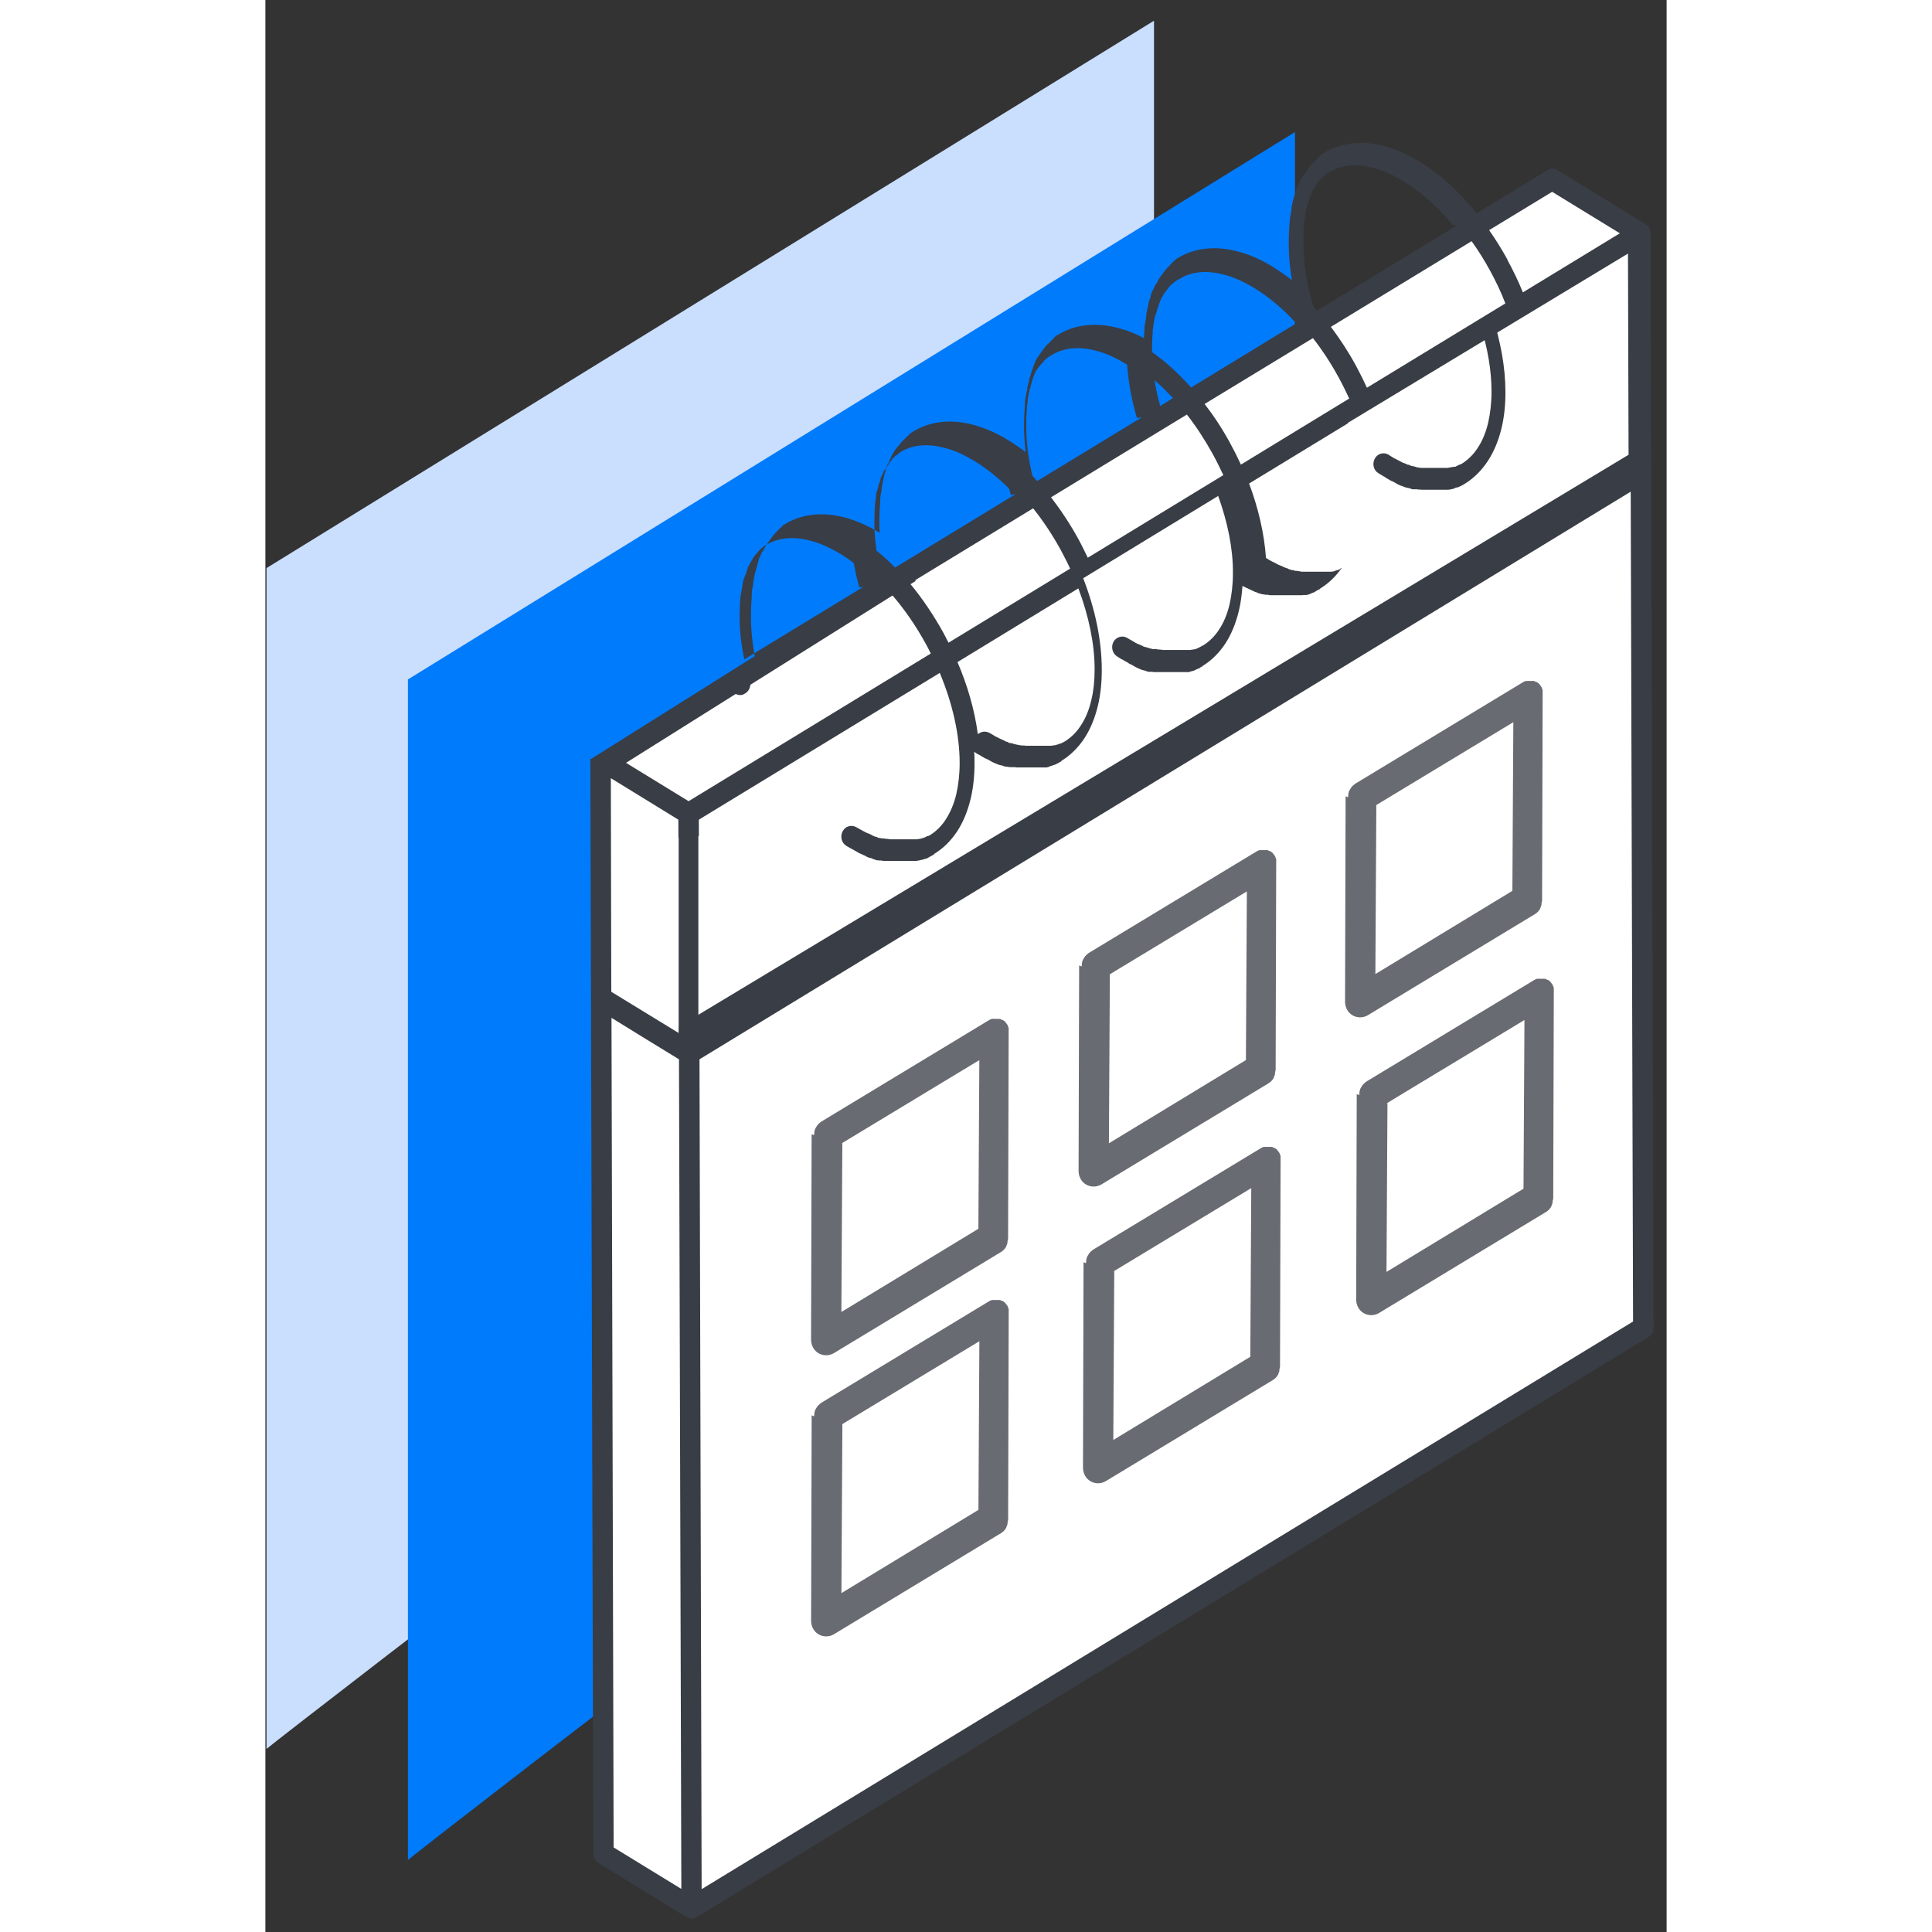 <svg xmlns:xlink="http://www.w3.org/1999/xlink" xmlns="http://www.w3.org/2000/svg" class="md" fill="none" viewBox="0 0 66 91" width="152"  height="152" >
	<rect x="0" y="0" width="66" height="91" fill="#333333" stroke="none"/>
	<g clip-path="url(#a)">
	  <path d="m10.507 32.831-.131 42.06s1.288-1.317 1.157-1.317c-.131 0-11.348 8.665-11.479 8.803V26.757L41.855.976V12.836L10.507 32.831Z" fill="#CADEFE"/>
	  <path d="m17.157 38.066-.131 42.049s1.288-1.317 1.157-1.317c-.131 0-11.348 8.675-11.469 8.813V32.003L48.495 6.221V18.072L17.147 38.055l.01.011Z" fill="#007BFC"/>
	  <path d="m15.306 35.772.03 11.287.111 40.255c0 .18.09.35.241.435l4.145 2.548s.06.032.091.043c0 0 .02 0 .03.011.121.032.252.021.362-.053l44.828-27.321c.151-.085.241-.255.241-.435L65.275 22.287l-.03-11.287v-.127c0-.021-.02-.043-.03-.064 0-.021-.01-.042-.02-.053-.01-.021-.03-.032-.04-.053-.01-.021-.02-.032-.04-.053-.01-.011-.03-.021-.05-.043-.02-.011-.03-.032-.05-.043l-4.145-2.548c-.151-.096-.332-.096-.483 0l-3.33 2.028c-.805-.988-1.71-1.826-2.696-2.432-.523-.319-1.026-.542-1.519-.69-.433-.127-.855-.191-1.258-.191-.634 0-1.237.159-1.75.488l-.02.021h-.03v.021h-.02v.021h-.02l-.02.021h-.02l-.02.032h-.02v.021l-.02.021h-.02v.021l-.02.021-.02.021-.02.021-.02.021-.02.021-.02.021-.02.021-.02.021-.02.021h-.02l-.01.021-.02.021-.02.021h-.01l-.02.032-.02.021h-.01l-.02.032-.07.074-.02.032-.02.021-.02.032-.02.021-.02.021-.02.032-.02.021-.02.032v.021l-.02.011-.02.021-.01.021-.02.021v.021l-.03.021v.021h-.02l-.02.021-.02.032-.02.021-.02.032v.021h-.02l-.02.032-.01.032-.02.032v.021l-.02.011-.02.032-.01.032-.02.032-.01.032-.02.032-.01.032-.02.032v.021l-.02.021v.032l-.02.011-.03.064v.021h-.01l-.02.042v.021l-.02.053v.064h-.02v.064l-.02.021v.021l-.02.042v.021l-.02.042v.021l-.02.053v.021l-.02.053v.021l-.02.053v.021l-.02.053v.074h-.02v.074h-.01l-.01.064v.021l-.01.064v.074h-.01v.074h-.01l-.01.064c0 .064-.02.117-.03.17 0 .064-.02.117-.02.159v.021s0 .043-.01.064v.096c0 .085-.02.17-.02.255 0 .064 0 .127-.01.18 0 .159-.01.308-.01.467v.021c0 .573.05 1.157.151 1.741-.292-.234-.594-.435-.895-.626-.513-.319-1.026-.552-1.519-.69-.433-.127-.855-.191-1.258-.191-.634 0-1.227.159-1.75.488h-.02v.021h-.02v.021h-.02l-.02.032h-.02l-.02.032h-.02l-.02.032-.02.021-.02.021-.02.021-.02.021-.02.021h-.02v.021l-.02.021h-.02v.021l-.02.021-.02.021-.02.021-.02.021-.02.021-.02.021-.03.032-.02.021-.03.032-.02.021-.02.021-.02.032-.02.032-.02.021-.02.021-.02.032-.03.042-.02.032-.02.021-.02.021-.02.032-.01.032-.02.021-.02.032-.02.021-.02.032-.02.032-.01.032-.02.032v.021l-.02.021-.02.032v.021h-.02l-.02.032v.021h-.01l-.02.032-.01.021-.02.042-.01.032-.02.032-.01.032-.02.032v.021l-.02.011v.032h-.02v.021h-.01v.032l-.02.021-.02.043v.032l-.02.043v.021l-.01.042v.032l-.02.043v.021h-.01v.043h-.02v.021l-.02.043v.032l-.02.053v.021l-.02.053v.021l-.01.053v.021l-.02.053v.074l-.02.011-.01.064v.074h-.02v.021l-.01.053v.074h-.01v.074h-.01v.085c0 .053-.02.096-.03.159v.021c-.01.053-.02.106-.03.149 0 0 0 .064-.01.096v.085c0 .096-.02.17-.02.266 0 .053 0 .106-.01.159-.362-.191-.714-.34-1.066-.435-.433-.127-.855-.191-1.258-.191-.634 0-1.227.159-1.74.478h-.02l-.01.021h-.02l-.02.032h-.02l-.02.032h-.02l-.02.032h-.02v.021l-.02.021-.02.021-.02.021-.02.021-.02.021h-.02l-.01.032-.02.021h-.02v.021l-.02.021-.02.021-.02.021-.02.021h-.02l-.02.032h-.02l-.01.021-.02.021-.02.021-.02.021-.02.021-.02.032-.02.021-.02.032-.04.043-.02.032-.04.053-.02.032-.02.032v.021h-.02l-.02.021-.01.032v.021l-.03.011v.021l-.03.021-.02.032-.02.032-.02.021-.02.032v.021l-.02.011-.02.032-.01.032-.02.032-.01.021-.02.043v.032l-.02.032-.01.032-.02.032-.01.032-.02.032v.032l-.02.032v.032l-.02.043v.021h-.01l-.02.043v.032l-.02.042v.032l-.02.043v.021l-.02.053v.021l-.01.011v.043l-.02.021-.02.053v.021l-.02.053v.021l-.01.043v.085h-.02l-.02.064v.064l-.02.011-.01.074-.01.064v.085l-.02.021v.064l-.02.011-.01.064v.074l-.01.021s-.02.096-.03.149v.021s-.02.096-.02.138v.159c0 .096-.02.18-.02.266 0 .064 0 .127-.01.18v.021c0 .149-.01.297-.01.446v.021c0 .404.03.818.08 1.242-.262-.202-.543-.393-.815-.563-.513-.319-1.026-.541-1.519-.69-.433-.127-.855-.191-1.258-.191-.634 0-1.227.17-1.74.488l-.02.021h-.02v.011h-.02v.021h-.02l-.02.021h-.02l-.02.032-.02.021h-.02v.021l-.02.021-.02.021h-.02v.021l-.03.021-.02.021-.02.021h-.02v.021l-.02.021h-.01l-.02.021-.02.021-.02.021-.02.021-.02.021h-.01l-.02.032h-.02l-.01.032-.02.021-.02.021-.02.021-.02.032-.02.032-.02.021-.02.021-.02.021-.02.021-.02.021-.02.032-.02.021-.02.032-.02.021-.02.032-.02.021-.02.032-.02.032-.02.032-.02.032-.01.032v.021l-.03.021-.02.043-.01.032-.02.032v.021h-.01l-.02.032v.032l-.02.032-.01.032-.02.032-.01.032-.02.032v.021l-.02.021v.032h-.02v.021h-.01l-.02.032v.021h-.01l-.02.043v.032l-.02.053v.021l-.02.043v.021l-.01.042v.021l-.01.021-.02.043v.021l-.02.043v.074l-.02.021-.01.053v.032l-.02.053v.011l-.02.053v.074h-.01v.085h-.02l-.01.064v.074h-.01l-.01.074v.085h-.01v.074h-.01c0 .053-.02.106-.03.159 0 .064-.02.117-.02.159v.191c0 .085-.02.17-.02.255 0 .053 0 .117-.01.18 0 .149-.01.297-.01.446v.021c0 .17 0 .35.02.531-.513-.308-1.006-.531-1.499-.68-.433-.127-.855-.191-1.258-.191-.634 0-1.237.159-1.75.488l-.02.011h-.02v.021h-.02v.021h-.02l-.02.032h-.01l-.02.032-.02.021-.04.032h-.01l-.02.032h-.02v.021l-.02.021-.02.021-.03.021-.02.021-.02.021-.02.021-.02.021-.02.021-.02.032h-.02v.021l-.02.021-.02.021h-.01l-.02.032-.02.021-.02.032-.02.032-.04.053-.02.021-.02.032-.02.021-.02.021-.01.032-.02.021-.02.032-.02.021-.01.032-.02.021-.02.032-.02.032-.02.032-.02.032-.02.032v.021l-.03.021-.02.043-.01.032-.02.032v.021h-.02l-.02.032v.021h-.02l-.02.032-.01.032-.02.032v.032l-.02.032v.021l-.02.021v.032h-.02v.021h-.01l-.02.043v.021l-.02.053v.032l-.02.043v.064l-.02.021-.02.053v.074l-.02.021-.02.053v.032h-.01v.043h-.01v.021l-.02.053v.021l-.02.053v.021l-.02.053v.021l-.01.053v.021l-.02.053v.074l-.02.021-.01.064-.01.085v.021l-.01.064v.074h-.01c0 .053-.02.106-.03.17v.021s-.02.096-.02.138v.18c0 .085-.02.17-.02.266 0 .053 0 .117-.01.18v.011c0 .149-.01.297-.01.446v.021c0 .818.111 1.667.312 2.517l-6.147 3.748c-.111.064-.191.18-.221.308v.032c0 .032-.01.064-.01.096l-1.459.032Zm26.84-16.65c-.111-.404-.201-.807-.262-1.21.302.255.584.541.865.839l-.604.372Zm-13.974 8.516-5.614 3.419c-.141-.679-.221-1.349-.221-1.986v-.021c0-.138 0-.265.01-.393v-.159c0-.074.01-.149.02-.223v-.064c0-.032 0-.053.01-.074 0-.064.01-.106.02-.138v-.021s.02-.085.03-.127l.01-.064.01-.064.01-.064.01-.064v-.064h.01l.01-.053.01-.064.01-.053v-.064h.02l.02-.053.02-.053v-.021l.02-.021v-.053l.02-.011.02-.042.02-.053v-.053l.02-.011.01-.043v-.021l.02-.032.02-.053v-.043h.01v-.021l.03-.032v-.021l.03-.032v-.021l.02-.032v-.021l.03-.032v-.021l.02-.011v-.021h.01l.02-.032.01-.021.02-.043.02-.021h.01l.01-.032.01-.032v-.021l.03-.011.02-.021.01-.021v-.021l.03-.021v-.021l.03-.021.02-.021.02-.021h.01l.01-.032.02-.021.01-.021h.02l.02-.032h.01v-.021l.02-.021h.01l.02-.032h.01l.02-.032h.01l.02-.032h.01l.02-.032h.02v-.011h.02l.01-.021.02-.021h.02l.01-.021h.01v-.011h.02l.01-.021h.02v-.011h.02c.362-.234.775-.35 1.258-.35.312 0 .644.053.996.159.402.117.845.319 1.298.595.211.127.412.266.614.425.07.382.151.764.262 1.147l.191-.032Zm7.183-4.375-5.694 3.472c-.282-.287-.573-.552-.875-.796-.06-.435-.101-.86-.101-1.264v-.021c0-.138 0-.266.01-.393v-.17c0-.074.01-.149.02-.212v-.149c0-.053.01-.096.02-.138 0-.053.01-.096.02-.149l.01-.064v-.064l.01-.074v-.053h.02v-.053h.02l.01-.053.02-.064.02-.064.01-.053v-.064l.02-.011.02-.053v-.042l.02-.021v-.032h.02l.01-.053.01-.053v-.053l.02-.011v-.032h.01v-.021h.01v-.032h.02l.02-.032v-.043h.01v-.021l.03-.032v-.021l.02-.032v-.043l.03-.021.02-.032v-.032l.03-.011.02-.032v-.021l.03-.021v-.021l.03-.021v-.021l.03-.021.01-.021.02-.021.01-.021.02-.021v-.021l.02-.021.01-.021v-.021l.03-.021.02-.021.02-.021h.01l.01-.032.02-.021.01-.021h.01v-.021h.01l.01-.021.02-.021h.02l.02-.032.01-.011.02-.021h.01v-.011l.02-.021h.01l.02-.021h.02v-.011h.02l.01-.021h.02v-.021h.02l.01-.021h.01v-.021h.02l.01-.021h.02v-.021h.01c.362-.234.775-.35 1.258-.35.312 0 .644.053.996.159.412.117.845.319 1.298.595.553.34 1.097.775 1.61 1.285.03.106.06.212.091.308l.231-.053Zm5.936-3.61-4.94 3.005c-.07-.085-.151-.159-.221-.244-.191-.786-.292-1.571-.292-2.304v-.414c0-.064 0-.106.01-.159 0-.085.01-.149.02-.223v-.138c0-.053.01-.096.02-.127v-.021s.01-.085.02-.127v-.127l.01-.011v-.053h.01v-.053h.01l.01-.064.01-.053v-.053l.02-.011.01-.053.01-.053v-.064l.02-.011.02-.053.01-.053v-.064l.02-.011.01-.042v-.011l.02-.042v-.053h.01l.01-.043v-.021l.02-.032.02-.053v-.043h.01v-.021l.03-.032v-.021l.02-.032v-.053l.02-.011.02-.032v-.043l.02-.021.02-.032v-.021l.03-.021v-.021l.03-.021.01-.021v-.021h.02v-.021l.03-.021h.01v-.021l.02-.021v-.021l.03-.021.02-.021v-.021l.03-.011.02-.021.02-.021.02-.032.02-.021.02-.021h.02l.01-.032h.01v-.021h.01v-.021l.02-.021h.02l.02-.032h.01v-.011h.02l.01-.021.02-.021h.02l.02-.032h.02l.02-.032h.02l.01-.021h.01l.02-.021h.02l.02-.021h.02c.362-.234.775-.35 1.258-.35.312 0 .644.053.996.159.412.117.845.319 1.298.595.01 0 .03.021.04.032.06.828.211 1.667.463 2.506l.231-.032Zm7.394-4.502-5.08 3.101c-.573-.637-1.187-1.21-1.841-1.667v-.096c0-.138 0-.265.01-.393v-.159c0-.074.01-.149.02-.223v-.138c0-.064.01-.106.02-.138 0-.053.01-.106.02-.149l.01-.064v-.064l.01-.011v-.053h.01l.01-.064v-.064h.02l.01-.043v-.064h.02v-.053h.02l.01-.053.02-.053v-.021l.02-.043v-.053l.02-.021v-.032l.02-.011.01-.043v-.021l.02-.043v-.021l.02-.032.01-.042v-.021l.02-.032.02-.043v-.043l.02-.021.02-.032v-.021l.02-.032v-.021l.03-.032v-.021h.01l.02-.032v-.021h.01v-.021l.02-.011.02-.032v-.021l.04-.043v-.021h.02v-.021l.03-.021.01-.032h.01l.01-.032.02-.021h.01l.02-.032.02-.021h.01l.01-.032.01-.021.02-.021.02-.032.02-.021h.02l.01-.032.02-.021h.01v-.011l.02-.021h.02l.02-.032h.02l.02-.032h.02l.02-.032h.01l.02-.032h.02l.02-.021h.02v-.011h.02l.02-.032.01-.011h.01l.02-.021h.02l.02-.021h.02c.362-.234.775-.35 1.258-.35.312 0 .644.053 1.006.159.403.117.845.319 1.298.595.684.414 1.348.977 1.962 1.646l.141-.064Zm7.505-4.577-6.65 4.056c-.06-.064-.121-.127-.181-.202-.302-.998-.463-1.996-.463-2.931v-.573c0-.074.01-.149.02-.223v-.138c0-.064.01-.106.02-.149v-.021s.01-.074.02-.127v-.053h.01v-.064l.01-.064.01-.053.01-.064v-.053l.01-.011v-.053h.02l.02-.053.01-.053v-.053l.02-.011.02-.053.01-.053v-.053h.02l.02-.053.02-.053v-.042l.02-.021.01-.032v-.021l.02-.042.01-.042v-.053l.02-.021.02-.032.02-.042.01-.021v-.021l.02-.021.02-.032.01-.021v-.021l.02-.021.01-.021.02-.021v-.021l.03-.021.02-.021v-.021h.01v-.042l.02-.011h.01v-.042l.03-.021.01-.021v-.021l.03-.021.02-.021v-.021h.02l.02-.021.03-.032h.01l.02-.032h.01v-.021h.02l.01-.032.02-.021h.01v-.011l.02-.021h.02l.02-.032h.01l.02-.032h.01l.02-.032.02-.021h.01l.02-.021h.02l.02-.032h.01l.02-.021.02-.021h.02l.02-.021h.02c.362-.234.775-.35 1.258-.35.312 0 .644.053.996.159.412.117.845.319 1.298.595.825.499 1.62 1.221 2.334 2.071l.231-.032Z" fill="#393D45"/>
	  <path d="m64.309 23.158.111 39.087-43.872 26.737-.101-39.087 43.862-26.737Z" fill="#fff"/>
	  <path d="m55.557 40.752 4.638-2.825v5.373l-4.376 2.676v-2.389c0-.276-.211-.51-.483-.51v-2.272c.07 0 .151-.021.221-.064v.011Zm-3.38 16.788-4.396 2.676-.02-5.373 4.396-2.676.02 5.373Zm-4.678-11.882 4.638-2.825v5.373l-4.376 2.676v-3.833c0-.276-.211-.51-.483-.51v-.828c.07 0 .151-.021.231-.064l-.01.011Z" fill="#fff"/>
	  <path d="m38.329 45.475-.026 9.672c-.002.267.13.519.351.646.221.127.487.128.71.004l7.892-4.775c.044-.031.089-.062.134-.109.045-.047.074-.094.104-.141 0 0 0-.032.015-.047.015-.047.03-.078.045-.125 0-.016 0-.031 0-.047 0-.063.03-.11.031-.173l.026-9.672s0-.031 0-.047l.001-.079c0-.016 0-.031 0-.063l0-.031c0-.016 0-.031-.015-.047 0-.016-.015-.047-.029-.079 0 0 0-.031-.015-.032 0-.016-.029-.047-.044-.063 0-.016-.029-.032-.044-.063 0 0-.015-.016-.029-.032-.015-.016-.029-.032-.059-.048 0 0-.029-.016-.044-.032l-.015-0s-.03-0-.044-.016c-.015-0-.044-.016-.059-.032l-.044-0s-.044-0-.059-0c-.03-0-.044-0-.074-0l-.015-0-.044-0c-.029-0-.059-0-.074-0-.015-0-.029-0-.044-0l-.03-0s-.03-0-.044.015c-.03-0-.044.015-.074.031 0 0-.015-0-.03.016l-7.892 4.775s-.089.062-.134.109c0 0-.015.031-.03.031-.03.031-.045.062-.074.11 0 0-.015.031-.03.047-.03.047-.045.11-.06.157-0.0.063-.015.11-.016.173v.016l-.118-.048Zm1.417.432 6.483-3.92-.045 7.944-6.453 3.92.045-7.944-.03-0Zm-14.018 7.514-.026 9.672c-.002.267.13.519.351.646.221.127.487.128.71.004l7.892-4.775c.044-.031.089-.062.134-.109.045-.047.074-.094.104-.141 0 0 0-.031.015-.047.015-.047.03-.078.045-.125l0-.047c0-.063.03-.11.03-.172l.026-9.672s0-.032 0-.047c0-.031 0-.047 0-.079l0-.063 0-.031c0-.016 0-.031-.015-.047 0-.016-.015-.047-.029-.079 0 0 0-.031-.015-.032 0-.016-.029-.047-.044-.063 0-.016-.029-.032-.044-.063l-.029-.032c-.015-.016-.029-.032-.059-.047 0 0-.029-.016-.044-.032l-.015-0s-.03-0-.044-.016c-.015-0-.044-.016-.059-.032-.015 0-.029-0-.044-0 0 0-.044-0-.059-0l-.074-.001h-.015l-.044-0c-.03-0-.059-0-.074-0l-.044-0s-.015-0-.029-0c0 0-.03-0-.044.015-.029-0-.044.015-.074.031 0 0-.015-0-.03.015l-7.892 4.775s-.089.062-.134.109c0 0-.015.031-.03.031-.03.031-.045.063-.075.11 0 0-.015.031-.03.047-.03.047-.045.11-.06.157-0.0.063-.015.11-.016.173l-0.0.016-.118-.048Zm1.417.432 6.483-3.92-.045 7.944-6.453 3.92.045-7.944-.029-0ZM38.536 59.45l-.026 9.672c-.002.267.13.519.351.646.221.127.487.128.71.004l7.892-4.775c.044-.031.089-.062.134-.109.045-.047.074-.094.104-.141 0 0 0-.031.015-.047.015-.047.03-.078.045-.125l0-.047c0-.063.03-.11.03-.172l.026-9.672s0-.032 0-.047c0-.031 0-.047 0-.079l0-.063s0-.016 0-.031 0-.031-.015-.047c0-.016-.015-.047-.029-.079 0 0 0-.031-.015-.032 0-.016-.029-.047-.044-.063 0-.016-.029-.032-.044-.063l-.029-.032c-.015-.016-.029-.032-.059-.047 0 0-.029-.016-.044-.032l-.015-0s-.03-0-.044-.016c-.015-0-.044-.016-.059-.032-.015 0-.03-0-.044-0 0 0-.044-0-.059-0-.029-0-.044-0-.074-.001h-.015s-.029-0-.044-0c-.03-0-.059-0-.074-0-.015-0-.029-0-.044-0 0 0-.015-0-.03-0 0 0-.029-0-.044.015-.03-0-.044.015-.074.031 0 0-.015-0-.03.015l-7.892 4.775s-.089.062-.134.109c0 0-.015.031-.03.031-.03.031-.045.063-.074.11 0 0-.015.031-.03.047-.03.047-.045.11-.06.157-0.0.063-.015.11-.016.173 0 0 0-0-0.0.016l-.118-.048Zm1.417.432 6.483-3.92-.045 7.944-6.453 3.92.045-7.944-.03-0Zm10.927-22.378-.026 9.672c-.002.267.13.519.351.646.221.127.487.128.71.004l7.892-4.775c.045-.031.089-.062.134-.109.045-.047.074-.094.104-.141 0 0 0-.031.015-.047.015-.047.03-.078.045-.125l0-.047c0-.063.03-.11.03-.172l.026-9.672s0-.032 0-.047c0-.031 0-.047 0-.079l0-.063 0-.031c0-.016 0-.031-.015-.047 0-.016-.015-.047-.029-.079 0 0 0-.031-.015-.032 0-.016-.029-.047-.044-.063 0-.016-.029-.032-.044-.063 0 0-.015-.016-.029-.032-.015-.016-.029-.032-.059-.047 0 0-.029-.016-.044-.032l-.015-0s-.029-0-.044-.016c-.015-0-.044-.016-.059-.032-.015 0-.029-0-.044-0 0 0-.044-0-.059-0-.029-0-.044-0-.074-.001l-.015-0s-.029-0-.044-0c-.03-0-.059-0-.074-0l-.044-0s-.015-0-.029-0c0 0-.03-0-.044.015-.029-0-.044.015-.074.031 0 0-.015-0-.03.015l-7.892 4.775s-.089.062-.134.109c0 0-.015.031-.03.031-.03.031-.045.063-.075.11 0 0-.015.031-.03.047-.03.047-.045.11-.06.157-0.0.063-.015.11-.016.173 0 0 0-0-0.0.016l-.118-.048Zm1.417.432 6.483-3.92-.045 7.944-6.453 3.92.045-7.944-.029-0Zm-.893 13.596-.026 9.672c-.002.267.13.519.351.646.221.127.487.128.71.004l7.892-4.775c.044-.031.089-.062.134-.109.045-.047.074-.094.104-.141 0 0 0-.031.015-.047.015-.047.03-.078.045-.125 0-.016 0-.031 0-.047 0-.063.03-.11.031-.172l.026-9.672s0-.031 0-.047l.001-.079c0-.016 0-.031 0-.063l0-.031c0-.016 0-.031-.015-.047 0-.016-.015-.047-.029-.079 0 0 0-.031-.015-.032 0-.016-.029-.047-.044-.063 0-.016-.029-.032-.044-.063l-.029-.032c-.015-.016-.029-.032-.059-.047 0 0-.029-.016-.044-.032l-.015-0s-.03-0-.044-.016c-.015-0-.044-.016-.059-.032-.015-0-.03-0-.044-0 0 0-.044-0-.059-0-.03-0-.044-0-.074-0l-.015-0s-.03-0-.044-0c-.03-0-.059-0-.074-0-.015-0-.029-0-.044-0l-.03-0s-.029-0-.044.015c-.03-0-.044.015-.074.031 0 0-.015-0-.03.015l-7.892 4.775s-.089.062-.134.109c0 0-.015.031-.03.031-.03.031-.045.063-.074.11 0 0-.015.031-.03.047-.03.047-.045.11-.06.157-0.0.063-.015.11-.016.173v.016l-.118-.048Zm1.417.432 6.483-3.92-.045 7.945-6.453 3.92.045-7.944-.03-0Zm-27.091 14.698-.026 9.672c-.002.267.13.519.351.646.221.127.487.128.71.004l7.892-4.775c.044-.031.089-.062.134-.109.045-.047.074-.094.104-.141 0 0 0-.031.015-.047.015-.047.03-.078.045-.125l0-.047c0-.063.03-.11.03-.172l.026-9.672 0-.047c0-.031 0-.047 0-.079l0-.063 0-.031c0-.016 0-.031-.015-.047 0-.016-.015-.047-.029-.079 0 0 0-.031-.015-.032 0-.016-.029-.047-.044-.063 0-.016-.029-.032-.044-.063l-.029-.032c-.015-.016-.029-.032-.059-.047 0 0-.029-.016-.044-.032l-.015-0s-.03-0-.044-.016c-.015-0-.044-.016-.059-.032-.015 0-.029-0-.044-0 0 0-.044-0-.059-0-.03-0-.044-0-.074-0l-.015-0s-.03-0-.044-0c-.03-0-.059-0-.074-0l-.044-0s-.015-0-.029-0c0 0-.03-0-.044.015-.029-0-.044.015-.074.031 0 0-.015-0-.03.015l-7.892 4.775s-.089.062-.134.109c0 0-.015.031-.03.031-.03.031-.045.063-.075.11 0 0-.015.031-.03.047-.03.047-.045.11-.06.157-0.0.063-.015.11-.016.173l-0.0.016-.118-.048Zm1.417.432 6.483-3.92-.045 7.944-6.453 3.92.045-7.945-.029-0Z" fill="#393D45" fill-opacity=".76"/>
	  <path d="M20.417 39.383v-.775l11.348-6.913c.594 1.423.936 2.899.936 4.237v.021c0 .531-.06 1.009-.151 1.423-.111.488-.292.892-.503 1.221-.211.329-.473.573-.764.754h-.02v.011h-.02l-.02.021h-.06l-.02.021h-.02v.011h-.02v.011h-.02l-.02.021H31.01l-.02.021-.02.011h-.04l-.01.011h-.01l-.02.011h-.04l-.01.011h-.05l-.02.011h-.05l-.02.011h-1.268l-.03-.011H29.34l-.03-.011h-.081l-.02-.011h-.06l-.03-.011h-.121l-.03-.021h-.09v-.011h-.03l-.02-.021-.04-.021h-.06v-.011h-.02l-.04-.021-.02-.011h-.03l-.03-.032h-.03v-.011l-.04-.021-.04-.021-.03-.011-.04-.021h-.02l-.05-.021-.02-.011-.04-.021h-.02l-.04-.032-.04-.021h-.02l-.04-.032-.04-.021-.04-.021s-.04-.021-.06-.032c-.05-.032-.091-.053-.131-.074-.231-.138-.523-.064-.654.18-.131.244-.06.552.171.69.06.032.111.064.161.096.03.011.05.032.08.042l.04.021.04.021.04.021.03.021.04.021.04.021.03.021.04.021.03.021.05.021.02.011.05.021.03.011.04.021.04.021.03.011.04.021h.03v.021h.03v.011l.04.021.03.011.04.021h.01l.02.011h.04v.011h.03l.01.011h.04l.03.021h.01l.04.021.03.011.04.011.03.011.03.011.03.011h.07l.03.011h.131l.02.011h.03l.03.011h1.579l.02-.011h.01l.03-.011h.05l.01-.011h.02l.03-.011h.03l.03-.011h.02l.02-.011h.02L31 40.477h.02l.03-.021h.03l.03-.011h.02l.01-.011h.02l.02-.021h.02l.03-.021.02-.011.03-.021.02-.011.03-.011.02-.011.03-.021h.02l.01-.021h.03v-.011h.02v-.021h.02v-.011h.02v-.021c.422-.255.785-.616 1.076-1.051.292-.446.503-.966.644-1.55.121-.51.181-1.062.181-1.667v-.021c0-.17 0-.35-.02-.52.05.032.091.053.131.085.02.011.05.032.081.043l.04.021.04.021.05.032.03.021.04.021.04.021.03.021.04.021.03.011.05.021.02.011.05.021.03.021.04.021.04.021.03.021.04.021.04.021.03.011.04.021h.03v.011l.04.021h.01l.02.011h.04v.021h.03v.011h.04v.011h.03v.011h.04v.011h.07v.011h.03l.03.021.03.011h.03l.03.011.03.011h.07l.04.011h.05l.03.011h.272l.03.011h1.459v-.011h.05v-.011h.02v-.011h.03l.02-.021h.02l.02-.011h.02l.02-.011h.03l.02-.021.03-.011h.03l.03-.021h.03l.03-.021h.02l.03-.021.02-.011.03-.011.02-.011.03-.021h.02V35.9h.03v-.011h.02v-.011h.03v-.021h.02v-.021c.422-.255.785-.616 1.076-1.051.292-.446.503-.966.644-1.55.121-.51.181-1.062.181-1.667v-.021c0-1.412-.322-2.888-.875-4.311l6.358-3.876c.443 1.232.704 2.485.694 3.631v.021c0 .531-.06 1.009-.151 1.423-.111.488-.282.892-.503 1.221-.211.329-.473.573-.765.754h-.02v.011h-.02l-.02.021h-.02l-.02.021h-.02v.011h-.02v.011h-.02l-.02.021-.02.011h-.03l-.02.021h-.02l-.02.021h-.03v.011h-.02l-.02.011h-.04l-.02.011h-.05l-.03.011h-.05l-.02.011h-1.328l-.03-.011h-.06l-.03-.011h-.121l-.03-.021h-.211l-.04-.021h-.06l-.03-.021-.04-.011h-.03l-.04-.021h-.02l-.04-.021h-.06v-.011h-.03v-.011h-.03l-.03-.032-.04-.011-.03-.011-.04-.021-.02-.011-.04-.021h-.02l-.05-.021-.02-.011-.04-.021-.03-.011-.03-.021-.03-.021h-.02v-.011l-.04-.021-.03-.021-.04-.021-.06-.032s-.091-.053-.141-.085c-.231-.138-.523-.053-.654.18-.131.244-.05.552.171.69.05.032.101.064.151.096 0 0 .05.032.081.043l.04.021.04.021.04.032.03.011.04.021.04.021.03.021.04.021.02.021.04.021.02.011.05.021h.01l.03.021.04.021.03.021.04.021.04.021.03.021.03.011.04.021.03.011.04.021.03.011.04.021.03.011.04.011.03.011.04.011.03.011h.04v.011h.03v.011h.03v.011h.03v.011h.03v.011h.06v.011h.191l.03.011h1.71l.02-.021.03-.011h.02l.03-.011h.02l.03-.011h.01l.02-.011h.03v-.011h.02v-.011h.03v-.011h.02v-.011h.02l.02-.021h.02l.03-.021h.02l.01-.011h.03v-.011h.02v-.011h.03v-.021h.02v-.021h.03v-.011h.02v-.011h.03v-.011h.02v-.021c.422-.255.785-.616 1.076-1.051.292-.446.503-.966.644-1.55.09-.372.141-.764.171-1.179h.01v.011h.03v.011l.04.021h.01l.02.011.04.021.02.011.05.021.03.011.04.021.04.021.03.011.04.021.04.021.03.011.04.021.03.011.04.021.03.011.04.011.03.011.04.021.03.011h.01l.04.021h.03l.04.011.03.011.03.011h.06l.01.011h.06l.01.011h.141v.011h.06l.03.011h1.529l.03-.011h.171v-.011h.05l.02-.011h.02l.03-.021h.05l.01-.021h.02l.02-.021.02-.011.03-.011h.03l.03-.021h.02l.03-.021.02-.011.03-.021.02-.011.03-.021.02-.011h.02l.03-.021.02-.021h.03v-.011h.02v-.021c.422-.255.785-.616 1.077-1.051.292-.446.503-.966.644-1.55.121-.51.181-1.062.181-1.667v-.021c0-1.349-.302-2.771-.815-4.141l6.479-3.95c.332 1.051.513 2.113.513 3.09v.021c0 .531-.06 1.009-.151 1.423-.111.488-.282.892-.503 1.221-.211.329-.473.573-.764.754h-.02l-.02.021h-.04l-.02.021h-.03v.011h-.02l-.02.021h-.02v.011h-.02l-.01.011-.02.011H56.08l-.02.021h-.07l-.02.011h-.07l-.01.011h-.05l-.03.011h-.01l-.03.011h-.05l-.01.011H54.41l-.03-.011h-.05l-.03-.011h-.05v-.011h-.03l-.03-.011-.03-.011h-.02l-.03-.021h-.06v-.011h-.06l-.03-.021-.04-.011h-.03v-.011l-.04-.021h-.06v-.011h-.02l-.04-.032h-.03l-.03-.021-.04-.011-.03-.011-.03-.011-.04-.021-.02-.011-.04-.021-.02-.011-.04-.021-.02-.011-.04-.021-.03-.011-.03-.021-.04-.021-.03-.011-.04-.021-.04-.021-.03-.021c-.02-.011-.04-.021-.07-.042 0 0-.09-.053-.131-.085-.231-.138-.523-.064-.654.18-.131.244-.06.552.171.69.06.032.111.064.161.096 0 0 .05.032.07.043l.04.021.04.021.04.032.03.021.04.021.04.021.03.021.04.021.03.021.05.021.02.011.05.021h.01l.03.021.04.021.04.021.03.021.04.021.03.021.03.011.04.021h.03v.011l.04.021h.01l.03.011.04.011.03.011.04.021.03.011.04.011.03.011.04.011h.01l.03.011h.03l.03.011.03.011h.03l.01.011h.03l.03.021h.01l.03.011h.231l.03.011h.111l.03.011h1.298l.03-.011h.06l.01-.011h.02l.03-.011h.03l.03-.011h.02l.01-.011h.03l.02-.021h.01l.03-.021h.02l.03-.011h.03l.02-.011h.02l.02-.011h.02l.02-.021h.02l.03-.021h.02l.03-.021.02-.011.03-.021h.02v-.011h.03v-.021h.02v-.011h.03v-.021h.02c.422-.266.785-.626 1.076-1.073.292-.446.503-.966.644-1.55.121-.51.181-1.062.181-1.667v-.021c0-1.179-.231-2.4-.624-3.61l6.394-3.557.03 10.119L18.636 48.855l-.02-9.344 1.801-.127Z" fill="#fff"/>
	  <path d="M52.126 23.36c0 .531-.06 1.009-.151 1.423-.111.488-.282.892-.503 1.221-.211.329-.473.573-.765.754h-.05l-.02.032h-.01l-.02.021-.02.011h-.02l-.02.021h-.04l-.02.021h-.06l-.02.021h-.03v.011h-.02l-.02.011h-.02l-.02.011h-.05l-.02.011h-1.419l-.03-.011h-.03l-.03-.011h-.03l-.03-.011h-.06l-.03-.011h-.091l-.03-.021-.03-.011h-.091l-.03-.021-.03-.011h-.03v-.011h-.03l-.03-.021-.04-.021h-.02l-.04-.021h-.02l-.04-.021h-.03v-.011h-.03l-.03-.032-.03-.011-.03-.011-.04-.021h-.03l-.05-.032H47.72l-.04-.032h-.01l-.02-.011-.04-.021-.02-.011-.04-.021-.03-.021h-.03v-.011l-.05-.021-.04-.021-.04-.021c-.02-.011-.04-.021-.06-.032 0 0-.09-.053-.131-.085-.01 0-.03-.011-.04-.021-.081-1.157-.362-2.347-.795-3.504l5.09-3.101c.443 1.232.694 2.485.694 3.632v.021l.01.032ZM33.555 34.562c-.151-1.125-.483-2.272-.956-3.377l5.694-3.472c.483 1.285.765 2.602.765 3.801v.021c0 .531-.05 1.009-.151 1.423-.111.488-.282.892-.503 1.221-.211.329-.473.573-.765.754h-.02l-.02.021-.02.011-.02.011h-.02l-.02.021h-.02l-.02.021h-.04l-.02.021h-.06l-.02.021-.02.011h-.04l-.01.011h-.01l-.02.011h-.03l-.02.011h-.05l-.03.011h-.05l-.02.011h-1.247l-.03-.011h-.151l-.02-.011h-.05l-.03-.011h-.06l-.03-.021h-.06l-.03-.021h-.04v-.011h-.06l-.03-.021-.04-.011h-.03l-.04-.011h-.06l-.02-.021-.04-.021-.03-.011-.03-.011h-.03v-.011h-.03v-.011l-.04-.021-.04-.021-.03-.011-.04-.021-.02-.011-.05-.021-.03-.011-.04-.021-.02-.011-.04-.021-.04-.021-.03-.011-.04-.021-.04-.021-.03-.021s-.04-.021-.07-.043c-.05-.032-.09-.053-.131-.074-.181-.106-.392-.085-.543.043l-.01-.011ZM19.481 49.895l.111 39.076-3.189-1.954-.101-39.076 1.67 1.03 1.509.924Zm-0-1.179-3.189-1.954-.02-10.109 3.179 1.954.03 10.109Zm38.923-34.425-6.519 3.971c-.161-.35-.332-.69-.513-1.03-.352-.648-.754-1.264-1.187-1.837l6.63-4.035c.312.435.604.903.865 1.38.272.499.523 1.019.724 1.55Zm-7.867 3.451c.181.34.352.68.513 1.03l-5.101 3.111c-.161-.35-.332-.69-.513-1.019-.352-.648-.754-1.264-1.197-1.837l5.101-3.101c.443.563.845 1.179 1.197 1.826v-.011Zm7.968-5.511c-.262-.478-.553-.945-.865-1.391l2.968-1.805 3.189 1.954-4.567 2.782c-.211-.52-.463-1.041-.734-1.54h.01ZM45.114 22.383l-6.378 3.886c-.141-.287-.282-.584-.433-.86-.382-.701-.825-1.37-1.298-1.986l6.398-3.897c.443.563.845 1.189 1.207 1.837.181.329.352.68.513 1.019h-.01Zm-7.203 4.396L32.177 30.272c-.081-.149-.151-.297-.231-.446-.463-.839-.996-1.635-1.589-2.347l5.805-3.536c.483.605.925 1.274 1.308 1.975.151.287.302.573.433.86h.01Zm-15.402 5.925c.252-.085.392-.372.312-.637l6.68-4.067c.604.701 1.147 1.486 1.61 2.336.081.149.161.297.231.446l-11.408 6.955-3.189-1.954 5.271-3.207c.121.138.312.202.503.138l-.01-.011Z" fill="#fff"/>
	  <path d="M19.93 38.793v10.314" stroke="#393D45" stroke-width=".928"/>
	  <path d="m15.8 46.917 1.377.842 2.754 1.684M64.42 11.297l-4.622 2.793-9.243 5.585" stroke="#393D45" stroke-width=".859"/>
	  <path d="M30.356 26.927 25.426 30.023l-9.86 6.191" stroke="#393D45" stroke-width="1.031"/>
	</g>
	<defs>
	  <clipPath id="a">
		<path fill="#fff" transform="translate(.055 .976)" d="M0 0h65.321v89.386H0z"/>
	  </clipPath>
	</defs>
  </svg>